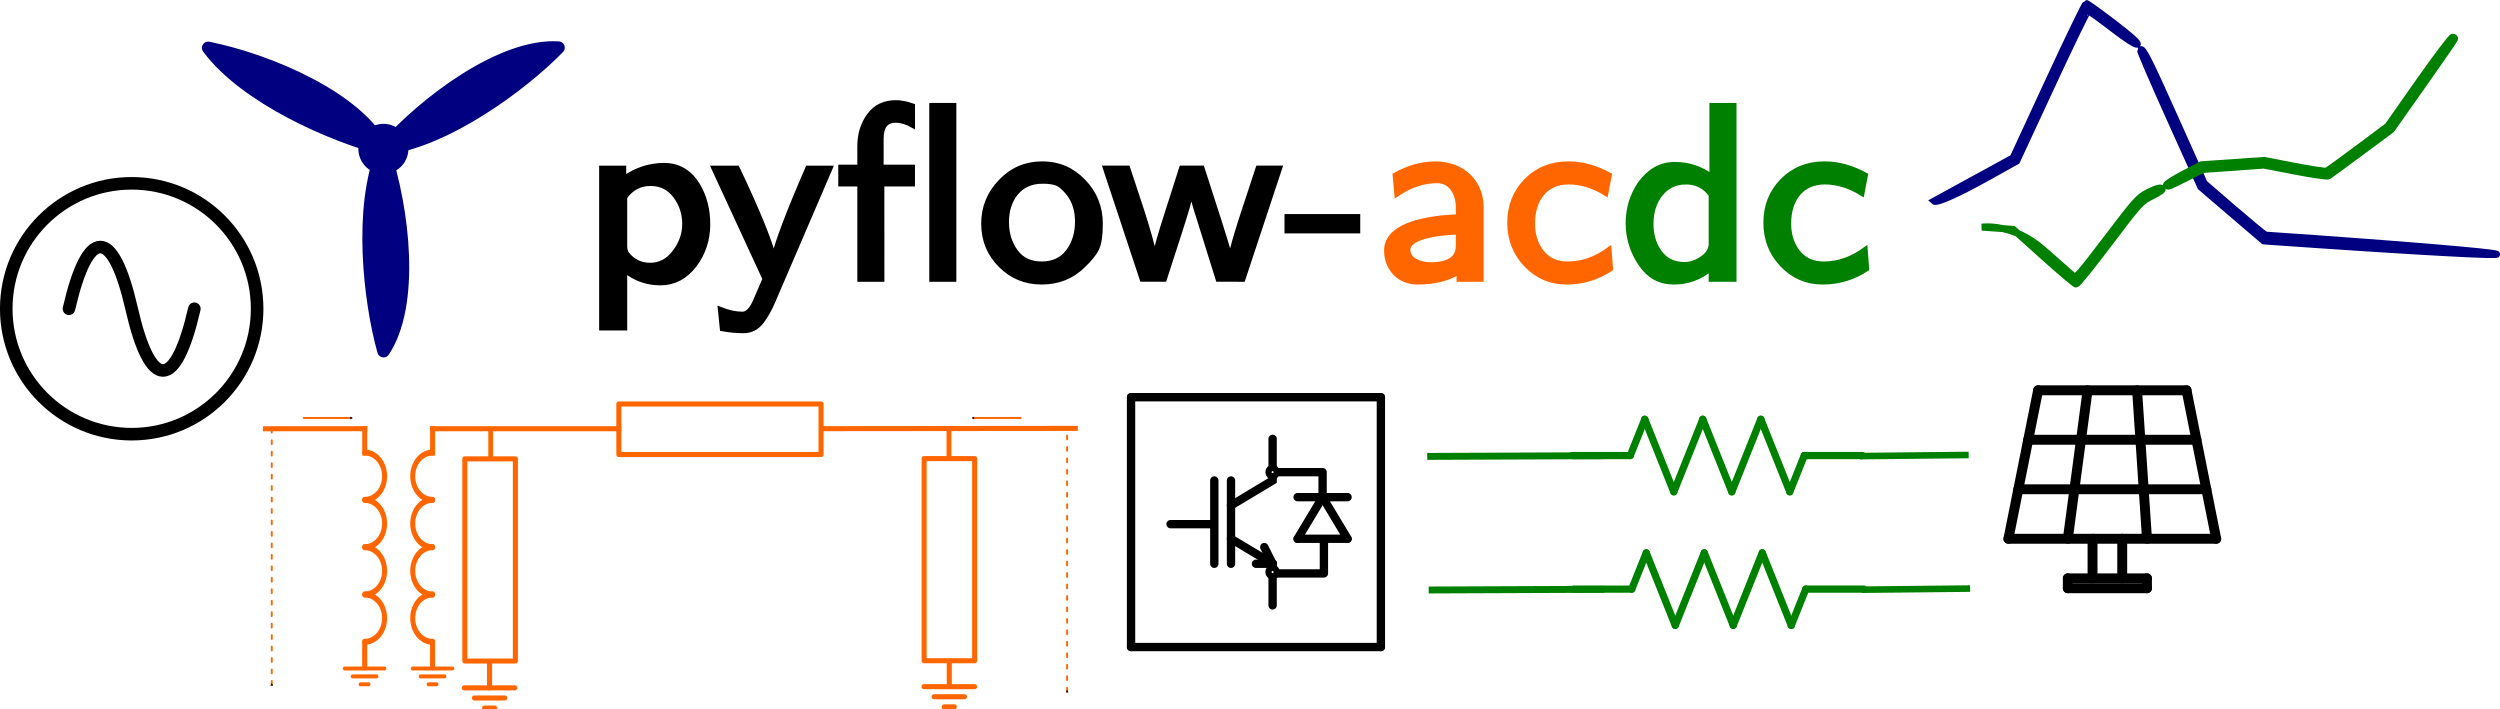 <?xml version="1.0" encoding="UTF-8" standalone="no"?>
<!-- Created with Inkscape (http://www.inkscape.org/) -->

<svg
   width="52.737mm"
   height="14.959mm"
   viewBox="0 0 52.737 14.959"
   version="1.1"
   id="svg1"
   inkscape:version="1.3 (0e150ed6c4, 2023-07-21)"
   sodipodi:docname="logo.svg"
   xml:space="preserve"
   xmlns:inkscape="http://www.inkscape.org/namespaces/inkscape"
   xmlns:sodipodi="http://sodipodi.sourceforge.net/DTD/sodipodi-0.dtd"
   xmlns="http://www.w3.org/2000/svg"
   xmlns:svg="http://www.w3.org/2000/svg"><sodipodi:namedview
     id="namedview1"
     pagecolor="#ffffff"
     bordercolor="#000000"
     borderopacity="0.25"
     inkscape:showpageshadow="2"
     inkscape:pageopacity="0.0"
     inkscape:pagecheckerboard="0"
     inkscape:deskcolor="#d1d1d1"
     inkscape:document-units="mm"
     inkscape:zoom="2.8970539"
     inkscape:cx="57.817357"
     inkscape:cy="13.289363"
     inkscape:window-width="1920"
     inkscape:window-height="991"
     inkscape:window-x="-9"
     inkscape:window-y="-9"
     inkscape:window-maximized="1"
     inkscape:current-layer="layer1" /><defs
     id="defs1"><marker
       inkscape:collect="always"
       inkscape:isstock="true"
       style="overflow:visible"
       id="TriangleInM"
       refX="0"
       refY="0"
       orient="auto"
       inkscape:stockid="TriangleInM"><path
         transform="scale(-0.4)"
         style="fill:context-stroke;fill-rule:evenodd;stroke:context-stroke;stroke-width:1pt"
         d="M 5.77,0 -2.88,5 V -5 Z"
         id="path5871" /></marker><marker
       inkscape:collect="always"
       inkscape:isstock="true"
       style="overflow:visible"
       id="TriangleInM-8"
       refX="0"
       refY="0"
       orient="auto"
       inkscape:stockid="TriangleInM"><path
         transform="scale(-0.4)"
         style="fill:context-stroke;fill-rule:evenodd;stroke:context-stroke;stroke-width:1pt"
         d="M 5.77,0 -2.88,5 V -5 Z"
         id="path5871-3" /></marker><marker
       inkscape:stockid="TriangleInM"
       orient="auto"
       refY="0"
       refX="0"
       id="marker14281-6"
       style="overflow:visible"
       inkscape:isstock="true"><path
         id="path14279-0"
         d="M 5.77,0 -2.88,5 V -5 Z"
         style="fill:context-stroke;fill-rule:evenodd;stroke:context-stroke;stroke-width:1pt"
         transform="scale(-0.4)"
         inkscape:connector-curvature="0" /></marker><marker
       inkscape:stockid="TriangleInM"
       orient="auto"
       refY="0"
       refX="0"
       id="marker14281-6-2"
       style="overflow:visible"
       inkscape:isstock="true"><path
         id="path14279-0-1"
         d="M 5.77,0 -2.88,5 V -5 Z"
         style="fill:context-stroke;fill-rule:evenodd;stroke:context-stroke;stroke-width:1pt"
         transform="scale(-0.4)"
         inkscape:connector-curvature="0" /></marker></defs><g
     inkscape:label="Layer 1"
     inkscape:groupmode="layer"
     id="layer1"
     transform="translate(-56.161,-76.039)"><g
       id="text1"
       style="font-size:5.292px;font-family:NewComputerModernSans08;-inkscape-font-specification:'NewComputerModernSans08, Normal';fill:none;stroke:#000000;stroke-width:0.1;stroke-linecap:square"
       aria-label="pyflow-acdc"><path
         style="fill:#000000"
         d="m 71.094,80.775 c 0,-0.312 -0.069,-0.587 -0.212,-0.826 -0.169,-0.28 -0.407,-0.423 -0.714,-0.423 -0.307,0 -0.593,0.095 -0.847,0.28 v -0.222 h -0.471 v 3.376 h 0.492 v -1.217 c 0.217,0.175 0.466,0.265 0.751,0.265 0.286,0 0.529,-0.127 0.72,-0.381 0.191,-0.254 0.28,-0.54 0.28,-0.852 z m -1.704,0.624 c -0.032,-0.042 -0.048,-0.095 -0.048,-0.164 v -1.037 c 0.138,-0.191 0.318,-0.286 0.54,-0.286 0.222,0 0.392,0.085 0.524,0.259 0.132,0.175 0.196,0.37 0.196,0.593 0,0.222 -0.074,0.418 -0.212,0.598 -0.138,0.18 -0.307,0.27 -0.513,0.27 -0.206,0 -0.365,-0.079 -0.487,-0.233 z m 3.074,1.005 1.212,-2.82 h -0.476 c -0.407,0.937 -0.646,1.566 -0.714,1.884 -0.09,-0.355 -0.344,-0.984 -0.773,-1.884 h -0.497 l 1.08,2.339 -0.196,0.455 c -0.079,0.191 -0.175,0.286 -0.28,0.286 -0.138,0 -0.291,-0.032 -0.466,-0.101 l 0.042,0.413 c 0.143,0.026 0.291,0.042 0.45,0.042 0.159,0 0.286,-0.069 0.386,-0.201 0.079,-0.106 0.159,-0.243 0.233,-0.413 z m 3.35,-0.471 h 0.471 V 78.261 h -0.471 z m -1.048,-2.011 h 0.646 v -0.36 h -0.661 v -0.598 c 0,-0.259 0.101,-0.386 0.307,-0.386 0.111,0 0.233,0.037 0.355,0.106 v -0.413 c -0.138,-0.048 -0.254,-0.069 -0.355,-0.069 -0.238,0 -0.429,0.09 -0.561,0.27 -0.132,0.18 -0.201,0.397 -0.201,0.646 v 0.445 h -0.402 v 0.36 h 0.402 v 2.011 h 0.471 z m 4.609,0.841 c 0,-0.349 -0.116,-0.646 -0.355,-0.894 -0.238,-0.249 -0.524,-0.376 -0.873,-0.376 -0.349,0 -0.64,0.127 -0.878,0.376 -0.238,0.249 -0.36,0.54 -0.36,0.889 0,0.349 0.122,0.64 0.36,0.878 0.238,0.238 0.524,0.355 0.868,0.355 0.344,0 0.64,-0.116 0.878,-0.355 0.143,-0.138 0.238,-0.254 0.286,-0.36 0.048,-0.106 0.074,-0.275 0.074,-0.513 z M 78.142,79.864 c 0.143,0 0.243,0.016 0.312,0.042 0.069,0.026 0.148,0.095 0.238,0.201 0.132,0.164 0.196,0.365 0.196,0.609 0,0.243 -0.064,0.455 -0.196,0.63 -0.132,0.175 -0.318,0.259 -0.556,0.259 -0.238,0 -0.423,-0.085 -0.55,-0.259 -0.127,-0.175 -0.191,-0.381 -0.191,-0.624 0,-0.476 0.27,-0.857 0.746,-0.857 z m 4.239,2.069 0.778,-2.35 h -0.46 l -0.365,1.111 c -0.111,0.349 -0.185,0.614 -0.222,0.788 -0.037,-0.159 -0.116,-0.418 -0.233,-0.783 l -0.36,-1.117 h -0.434 l -0.318,0.995 c -0.132,0.407 -0.212,0.699 -0.249,0.873 -0.048,-0.238 -0.138,-0.556 -0.265,-0.953 l -0.302,-0.915 h -0.476 l 0.778,2.35 h 0.471 l 0.349,-1.08 c 0.111,-0.344 0.185,-0.603 0.222,-0.778 0.026,0.132 0.074,0.318 0.153,0.556 l 0.407,1.302 z m 0.926,-1.021 h 1.498 V 80.605 h -1.498 z"
         id="path7" /><path
         style="fill:#ff6600;stroke:#ff6600"
         d="m 86.44,79.494 c -0.286,0 -0.566,0.079 -0.852,0.238 l 0.037,0.407 c 0.28,-0.191 0.561,-0.286 0.852,-0.286 0.296,0 0.445,0.27 0.445,0.566 v 0.191 c -0.344,0.011 -0.64,0.053 -0.9,0.127 -0.407,0.122 -0.614,0.318 -0.614,0.587 0,0.381 0.27,0.667 0.651,0.667 0.365,0 0.656,-0.074 0.878,-0.217 v 0.159 h 0.471 V 80.415 c 0,-0.556 -0.413,-0.921 -0.968,-0.921 z m -0.577,1.82 c 0,-0.217 0.355,-0.344 1.058,-0.381 v 0.291 c 0,0.265 -0.196,0.397 -0.582,0.397 -0.217,0 -0.476,-0.095 -0.476,-0.307 z m 3.387,-1.434 c 0.259,0 0.524,0.079 0.788,0.243 l 0.074,-0.392 c -0.291,-0.159 -0.577,-0.238 -0.868,-0.238 -0.355,0 -0.656,0.122 -0.889,0.36 -0.233,0.238 -0.349,0.534 -0.349,0.884 0,0.349 0.116,0.646 0.349,0.889 0.233,0.243 0.513,0.365 0.852,0.365 0.339,0 0.651,-0.095 0.931,-0.28 l -0.032,-0.413 c -0.28,0.206 -0.572,0.307 -0.878,0.307 -0.233,0 -0.418,-0.085 -0.545,-0.249 -0.127,-0.164 -0.191,-0.365 -0.191,-0.603 0,-0.503 0.265,-0.873 0.757,-0.873 z"
         id="path8" /><path
         style="fill:#008000;stroke:#008000"
         d="m 92.255,81.933 h 0.487 V 78.261 h -0.471 v 1.503 c -0.233,-0.175 -0.492,-0.259 -0.783,-0.259 -0.291,0 -0.534,0.138 -0.73,0.407 -0.169,0.249 -0.254,0.524 -0.254,0.836 0,0.312 0.09,0.598 0.265,0.857 0.175,0.259 0.402,0.386 0.699,0.386 0.296,0 0.561,-0.095 0.788,-0.291 z m -0.534,-2.053 c 0.228,0 0.402,0.09 0.534,0.27 v 1.032 c 0,0.122 -0.064,0.222 -0.185,0.307 -0.122,0.085 -0.249,0.127 -0.37,0.127 -0.233,0 -0.407,-0.085 -0.529,-0.254 -0.122,-0.169 -0.18,-0.37 -0.18,-0.609 0,-0.466 0.27,-0.873 0.73,-0.873 z m 2.932,0 c 0.259,0 0.524,0.079 0.788,0.243 l 0.074,-0.392 c -0.291,-0.159 -0.577,-0.238 -0.868,-0.238 -0.355,0 -0.656,0.122 -0.889,0.36 -0.233,0.238 -0.349,0.534 -0.349,0.884 0,0.349 0.116,0.646 0.349,0.889 0.233,0.243 0.513,0.365 0.852,0.365 0.339,0 0.651,-0.095 0.931,-0.28 l -0.032,-0.413 c -0.28,0.206 -0.572,0.307 -0.878,0.307 -0.233,0 -0.418,-0.085 -0.545,-0.249 -0.127,-0.164 -0.191,-0.365 -0.191,-0.603 0,-0.503 0.265,-0.873 0.757,-0.873 z"
         id="path9" /></g><g
       id="g2"
       transform="rotate(-59.785,339.41,319.089)"
       style="fill:#000080;stroke:#000080"><path
         style="fill:#000080;stroke-width:0.265px;stroke-linecap:round;stroke-linejoin:round;stroke-opacity:1;stroke:#000080"
         d="m 408.252,-39.423 c -0.3,-1.049 -0.539,-3.05 -0.019,-4.266 0.432,1.278 0.671,3.279 0.019,4.266"
         id="path10217-6"
         sodipodi:nodetypes="ccc" /><path
         style="fill:#000080;stroke-width:0.265px;stroke-linecap:round;stroke-linejoin:round;stroke-opacity:1;stroke:#000080"
         d="m 411.956,-37.306 c -1.058,-0.265 -2.91,-1.058 -3.704,-2.117 1.323,0.265 3.175,1.058 3.704,2.117"
         id="path10217-5-5"
         sodipodi:nodetypes="ccc" /><path
         style="fill:#000080;stroke-width:0.265px;stroke-linecap:round;stroke-linejoin:round;stroke-opacity:1;stroke:#000080"
         d="m 404.567,-37.273 c 0.758,-0.784 2.372,-1.991 3.685,-2.15 -0.891,1.013 -2.504,2.22 -3.685,2.15"
         id="path10217-4-6"
         sodipodi:nodetypes="ccc" /><ellipse
         ry="0.399"
         rx="0.401"
         cy="-39.423"
         cx="408.252"
         id="path5953-610-9"
         style="opacity:1;fill:#000080;fill-opacity:1;stroke-width:0.256;stroke-linecap:round;stroke-linejoin:round;stroke-miterlimit:4;stroke-dasharray:none;stroke-dashoffset:0;stroke-opacity:1;paint-order:normal;stroke:#000080" /></g><g
       id="g10019"
       transform="matrix(0.789,0,0,0.789,-203.542,94.71)"
       style="stroke:#000000"><path
         inkscape:connector-curvature="0"
         id="path5718-09"
         d="m 383.646,-13.229 h 3.969"
         style="fill:none;stroke:#000000;stroke-width:0.265;stroke-linecap:round;stroke-linejoin:round;stroke-miterlimit:4;stroke-dasharray:none;stroke-opacity:1"
         sodipodi:nodetypes="cc" /><path
         inkscape:connector-curvature="0"
         id="path5718-09-3"
         d="m 382.852,-9.26 h 5.556"
         style="fill:none;stroke:#000000;stroke-width:0.265;stroke-linecap:round;stroke-linejoin:round;stroke-miterlimit:4;stroke-dasharray:none;stroke-opacity:1"
         sodipodi:nodetypes="cc" /><path
         inkscape:connector-curvature="0"
         id="path5718-09-3-6"
         d="m 383.117,-10.583 h 5.027"
         style="fill:none;stroke:#000000;stroke-width:0.265;stroke-linecap:round;stroke-linejoin:round;stroke-miterlimit:4;stroke-dasharray:none;stroke-opacity:1"
         sodipodi:nodetypes="cc" /><path
         inkscape:connector-curvature="0"
         id="path5718-09-3-0"
         d="m 383.381,-11.906 h 4.498"
         style="fill:none;stroke:#000000;stroke-width:0.265;stroke-linecap:round;stroke-linejoin:round;stroke-miterlimit:4;stroke-dasharray:none;stroke-opacity:1"
         sodipodi:nodetypes="cc" /><path
         inkscape:connector-curvature="0"
         id="path5718-09-3-62"
         d="m 382.852,-9.26 0.794,-3.969"
         style="fill:none;stroke:#000000;stroke-width:0.265;stroke-linecap:round;stroke-linejoin:round;stroke-miterlimit:4;stroke-dasharray:none;stroke-opacity:1"
         sodipodi:nodetypes="cc" /><path
         inkscape:connector-curvature="0"
         id="path5718-09-3-62-6"
         d="m 388.408,-9.26 -0.794,-3.969"
         style="fill:none;stroke:#000000;stroke-width:0.265;stroke-linecap:round;stroke-linejoin:round;stroke-miterlimit:4;stroke-dasharray:none;stroke-opacity:1"
         sodipodi:nodetypes="cc" /><path
         inkscape:connector-curvature="0"
         id="path5718-09-3-6-1"
         d="m 384.969,-13.229 -0.529,3.969"
         style="fill:none;stroke:#000000;stroke-width:0.265;stroke-linecap:round;stroke-linejoin:round;stroke-miterlimit:4;stroke-dasharray:none;stroke-opacity:1"
         sodipodi:nodetypes="cc" /><path
         inkscape:connector-curvature="0"
         id="path5718-09-3-6-1-8"
         d="m 386.292,-13.229 0.265,3.969"
         style="fill:none;stroke:#000000;stroke-width:0.265;stroke-linecap:round;stroke-linejoin:round;stroke-miterlimit:4;stroke-dasharray:none;stroke-opacity:1"
         sodipodi:nodetypes="cc" /><path
         inkscape:connector-curvature="0"
         id="path5718-09-3-6-1-7"
         d="m 384.44,-7.937 h 2.117"
         style="fill:none;stroke:#000000;stroke-width:0.265;stroke-linecap:round;stroke-linejoin:round;stroke-miterlimit:4;stroke-dasharray:none;stroke-opacity:1"
         sodipodi:nodetypes="cc" /><path
         inkscape:connector-curvature="0"
         id="path5718-09-3-6-1-7-9"
         d="m 384.44,-8.202 h 2.117"
         style="fill:none;stroke:#000000;stroke-width:0.265;stroke-linecap:round;stroke-linejoin:round;stroke-miterlimit:4;stroke-dasharray:none;stroke-opacity:1"
         sodipodi:nodetypes="cc" /><path
         inkscape:connector-curvature="0"
         id="path5718-09-3-6-1-7-2"
         d="m 385.101,-9.26 v 1.058"
         style="fill:none;stroke:#000000;stroke-width:0.265;stroke-linecap:round;stroke-linejoin:round;stroke-miterlimit:4;stroke-dasharray:none;stroke-opacity:1"
         sodipodi:nodetypes="cc" /><path
         inkscape:connector-curvature="0"
         id="path5718-09-3-6-1-7-2-0"
         d="m 385.895,-9.26 v 1.058"
         style="fill:none;stroke:#000000;stroke-width:0.265;stroke-linecap:round;stroke-linejoin:round;stroke-miterlimit:4;stroke-dasharray:none;stroke-opacity:1"
         sodipodi:nodetypes="cc" /><path
         inkscape:connector-curvature="0"
         id="path5718-09-3-6-1-7-9-2"
         d="M 386.556,-7.937 V -8.202"
         style="fill:none;stroke:#000000;stroke-width:0.265;stroke-linecap:round;stroke-linejoin:round;stroke-miterlimit:4;stroke-dasharray:none;stroke-opacity:1"
         sodipodi:nodetypes="cc" /><path
         inkscape:connector-curvature="0"
         id="path5718-09-3-6-1-7-9-2-3"
         d="m 384.44,-7.937 v -0.265"
         style="fill:none;stroke:#000000;stroke-width:0.265;stroke-linecap:round;stroke-linejoin:round;stroke-miterlimit:4;stroke-dasharray:none;stroke-opacity:1"
         sodipodi:nodetypes="cc" /></g><g
       id="use61847-2"
       transform="matrix(0.664,0,0,0.664,12.382,70.363)"
       inkscape:label="use61847"
       style="display:inline;stroke:#000000"><title
         id="title1-0">IGBT</title><path
         style="opacity:1;fill:none;stroke:#000000;stroke-width:0.265px;stroke-linecap:round;stroke-linejoin:miter;stroke-opacity:1"
         d="m 106.362,22.49 v 1.323 l -1.323,0.794"
         id="path1-4" /><path
         style="opacity:1;fill:none;stroke:#000000;stroke-width:0.265px;stroke-linecap:round;stroke-linejoin:miter;stroke-opacity:1"
         d="m 106.362,27.781 v -1.323 l -1.323,-0.794"
         id="path2-1" /><path
         style="opacity:1;fill:none;stroke:#000000;stroke-width:0.265px;stroke-linecap:round;stroke-linejoin:miter;stroke-opacity:1"
         d="m 105.04,23.813 v 2.646"
         id="path3-1" /><path
         style="opacity:1;fill:none;stroke:#000000;stroke-width:0.265px;stroke-linecap:round;stroke-linejoin:miter;stroke-opacity:1"
         d="m 104.51,23.813 v 2.646"
         id="path4-23" /><path
         style="opacity:1;fill:none;stroke:#000000;stroke-width:0.265px;stroke-linecap:round;stroke-linejoin:miter;stroke-opacity:1"
         d="m 103.12,25.2 h 1.323"
         id="path5-04" /><path
         style="opacity:1;fill:none;stroke:#000000;stroke-width:0.265px;stroke-linecap:round;stroke-linejoin:miter;stroke-opacity:1"
         d="m 107.156,24.342 h 1.587"
         id="path6-08" /><path
         style="opacity:1;fill:none;stroke:#000000;stroke-width:0.265px;stroke-linecap:round;stroke-linejoin:miter;stroke-opacity:1"
         d="m 107.95,24.342 -0.794,1.323"
         id="path7-7" /><path
         style="opacity:1;fill:none;stroke:#000000;stroke-width:0.265px;stroke-linecap:round;stroke-linejoin:miter;stroke-opacity:1"
         d="m 107.95,24.342 0.794,1.323"
         id="path8-7" /><path
         style="opacity:1;fill:none;stroke:#000000;stroke-width:0.265px;stroke-linecap:round;stroke-linejoin:miter;stroke-opacity:1"
         d="m 107.156,25.665 h 1.587"
         id="path9-9" /><path
         style="opacity:1;fill:none;stroke:#000000;stroke-width:0.265px;stroke-linecap:round;stroke-linejoin:miter;stroke-opacity:1"
         d="m 106.362,26.458 -0.265,-0.529"
         id="path10-7" /><path
         style="opacity:1;fill:none;stroke:#000000;stroke-width:0.265px;stroke-linecap:round;stroke-linejoin:miter;stroke-opacity:1"
         d="m 106.362,26.458 h -0.529"
         id="path11-2" /><path
         style="opacity:1;fill:none;stroke:#000000;stroke-width:0.265;stroke-linecap:round;stroke-linejoin:round;stroke-miterlimit:4;stroke-dasharray:none;stroke-opacity:1;paint-order:normal"
         d="m 107.95,24.342 v -0.794 h -1.587"
         id="path12-8" /><path
         style="opacity:1;fill:none;stroke:#000000;stroke-width:0.265;stroke-linecap:round;stroke-linejoin:round;stroke-dasharray:none;stroke-opacity:1"
         d="m 106.32,26.765 h 1.672 v -1.08"
         id="path13-5" /><path
         style="fill:none;stroke:#000000;stroke-width:0.265px;stroke-linecap:round;stroke-linejoin:miter;stroke-opacity:1"
         d="m 101.865,29.104 h 7.938"
         id="path14-7" /><path
         style="fill:none;stroke:#000000;stroke-width:0.265px;stroke-linecap:round;stroke-linejoin:miter;stroke-opacity:1"
         d="m 109.802,21.167 h -7.938"
         id="path15-68" /><path
         style="fill:none;stroke:#000000;stroke-width:0.265px;stroke-linecap:round;stroke-linejoin:miter;stroke-opacity:1"
         d="m 109.802,29.104 v -7.938"
         id="path16-3" /><path
         style="fill:none;stroke:#000000;stroke-width:0.265px;stroke-linecap:round;stroke-linejoin:miter;stroke-opacity:1"
         d="m 101.865,29.104 v -7.938"
         id="path17-0" /><circle
         r="0.099"
         cy="26.723"
         cx="106.362"
         id="circle17"
         style="fill:#ffffff;fill-opacity:1;stroke:#000000;stroke-width:0.265;stroke-linecap:round;stroke-linejoin:miter;stroke-miterlimit:4;stroke-dasharray:none;stroke-dashoffset:0;stroke-opacity:1" /><circle
         r="0.099"
         cy="23.548"
         cx="106.362"
         id="circle18"
         style="fill:#ffffff;fill-opacity:1;stroke:#000000;stroke-width:0.265;stroke-linecap:round;stroke-linejoin:miter;stroke-miterlimit:4;stroke-dasharray:none;stroke-dashoffset:0;stroke-opacity:1" /><title
         id="title18-07">IGBT</title></g><g
       id="g3650"
       transform="translate(16.606,-82.813)"
       style="stroke:#000000"><g
         id="g11181-1"
         transform="translate(-18.521,86.646)"
         style="stroke:#000000"><circle
           r="2.646"
           cy="78.719"
           cx="60.854"
           id="path6384-7-9-7"
           style="opacity:1;fill:none;fill-opacity:1;stroke:#000000;stroke-width:0.265;stroke-linecap:round;stroke-linejoin:round;stroke-miterlimit:4;stroke-dasharray:none;stroke-dashoffset:0;stroke-opacity:1;paint-order:normal" /></g><path
         style="fill:none;stroke:#000000;stroke-width:0.265;stroke-linecap:round;stroke-linejoin:miter;stroke-miterlimit:4;stroke-dasharray:none;stroke-opacity:1"
         d="m 41.01,165.365 c 0.397,-1.736 0.926,-1.736 1.322,3.1e-4 0.396,1.736 0.926,1.736 1.323,-3.1e-4"
         id="path6584-7-6-9"
         inkscape:connector-curvature="0"
         sodipodi:nodetypes="csc" /></g><g
       id="g1"
       style="stroke:#ff6600"
       transform="matrix(0.403,0,0,0.403,41.661,55.078)"><rect
         style="fill:none;stroke:#ff6600;stroke-width:0.265;stroke-linecap:round;stroke-linejoin:round;stroke-miterlimit:4;stroke-dasharray:none;stroke-dashoffset:0;paint-order:normal"
         id="rect10042"
         width="10.583"
         height="2.646"
         x="68.374"
         y="73.158" /><rect
         style="fill:none;stroke:#ff6600;stroke-width:0.265;stroke-linecap:round;stroke-linejoin:round;stroke-miterlimit:4;stroke-dasharray:none;stroke-dashoffset:0;paint-order:normal"
         id="rect10042-3"
         width="10.583"
         height="2.646"
         x="76.031"
         y="-62.958"
         transform="rotate(90)" /><rect
         style="fill:none;stroke:#ff6600;stroke-width:0.265;stroke-linecap:round;stroke-linejoin:round;stroke-miterlimit:4;stroke-dasharray:none;stroke-dashoffset:0;paint-order:normal"
         id="rect10042-5"
         width="10.583"
         height="2.646"
         x="76.016"
         y="-86.999"
         transform="rotate(90)" /><path
         style="fill:#008000;stroke:#ff6600;stroke-width:0.249;stroke-linecap:square;stroke-dasharray:none"
         d="M 61.666,75.983 V 74.507"
         id="path1" /><path
         style="fill:#000000;stroke:#ff6600;stroke-width:0.265;stroke-linecap:square;stroke-dasharray:none"
         d="m 68.369,74.454 -9.746,7.04e-4"
         id="path2"
         sodipodi:nodetypes="cc" /><path
         style="fill:#008000;stroke:#ff6600;stroke-width:0.254;stroke-linecap:square;stroke-dasharray:none"
         d="M 85.653,76.014 V 74.48"
         id="path1-8" /><path
         style="fill:#000000;stroke:#ff6600;stroke-width:0.265;stroke-linecap:square;stroke-dasharray:none"
         d="m 92.265,74.437 -13.188,0.013"
         id="path2-6" /><g
         id="use8544"
         transform="translate(24.431,-9.882)"
         style="stroke:#ff6600"><title
           id="title2">GND</title><path
           style="fill:none;stroke:#ff6600;stroke-width:0.265px;stroke-linecap:round;stroke-linejoin:miter;stroke-opacity:1"
           d="m 35.852,97.901 h 2.646"
           id="path3"
           inkscape:connector-curvature="0" /><path
           style="fill:none;stroke:#ff6600;stroke-width:0.265px;stroke-linecap:round;stroke-linejoin:miter;stroke-opacity:1"
           d="m 36.382,98.43 h 1.587"
           id="path4"
           inkscape:connector-curvature="0" /><path
           style="fill:none;stroke:#ff6600;stroke-width:0.265px;stroke-linecap:round;stroke-linejoin:miter;stroke-opacity:1"
           d="m 36.911,98.959 h 0.529"
           id="path5"
           inkscape:connector-curvature="0"
           sodipodi:nodetypes="cc" /><path
           style="fill:none;stroke:#ff6600;stroke-width:0.265px;stroke-linecap:round;stroke-linejoin:miter;stroke-opacity:1"
           d="m 37.175,96.578 v 1.323"
           id="path6"
           inkscape:connector-curvature="0" /><title
           id="title6">GND</title></g><g
         id="use8544-6"
         transform="translate(48.494,-9.947)"
         style="stroke:#ff6600"><title
           id="title2-6">GND</title><path
           style="fill:none;stroke:#ff6600;stroke-width:0.265px;stroke-linecap:round;stroke-linejoin:miter;stroke-opacity:1"
           d="m 35.852,97.901 h 2.646"
           id="path3-2"
           inkscape:connector-curvature="0" /><path
           style="fill:none;stroke:#ff6600;stroke-width:0.265px;stroke-linecap:round;stroke-linejoin:miter;stroke-opacity:1"
           d="m 36.382,98.43 h 1.587"
           id="path4-2"
           inkscape:connector-curvature="0" /><path
           style="fill:none;stroke:#ff6600;stroke-width:0.265px;stroke-linecap:round;stroke-linejoin:miter;stroke-opacity:1"
           d="m 36.911,98.959 h 0.529"
           id="path5-6"
           inkscape:connector-curvature="0"
           sodipodi:nodetypes="cc" /><path
           style="fill:none;stroke:#ff6600;stroke-width:0.265px;stroke-linecap:round;stroke-linejoin:miter;stroke-opacity:1"
           d="m 37.175,96.578 v 1.323"
           id="path6-5"
           inkscape:connector-curvature="0" /><title
           id="title6-9">GND</title></g><path
         inkscape:connector-curvature="0"
         id="path5718-7-5"
         d="M 54.359,73.892 H 51.878"
         style="fill:none;stroke:#ff6600;stroke-width:0.101;stroke-linecap:round;stroke-linejoin:round;stroke-miterlimit:4;stroke-dasharray:none;stroke-opacity:1;marker-start:url(#TriangleInM)" /><path
         inkscape:connector-curvature="0"
         id="path5718-7-5-2"
         d="m 86.93,73.892 h 2.482"
         style="fill:none;stroke:#ff6600;stroke-width:0.101;stroke-linecap:round;stroke-linejoin:round;stroke-miterlimit:4;stroke-dasharray:none;stroke-opacity:1;marker-start:url(#TriangleInM-8)" /><path
         inkscape:connector-curvature="0"
         id="path5293-3-6"
         d="M 50.205,87.859 V 74.292"
         style="fill:none;stroke:#ff6600;stroke-width:0.1;stroke-linecap:round;stroke-linejoin:miter;stroke-miterlimit:4;stroke-dasharray:0.2, 0.4;stroke-dashoffset:0;stroke-opacity:1;marker-start:url(#marker14281-6)" /><path
         inkscape:connector-curvature="0"
         id="path5293-3-6-5"
         d="M 91.836,88.21 V 74.643"
         style="fill:none;stroke:#ff6600;stroke-width:0.1;stroke-linecap:round;stroke-linejoin:miter;stroke-miterlimit:4;stroke-dasharray:0.2, 0.4;stroke-dashoffset:0;stroke-opacity:1;marker-start:url(#marker14281-6-2)" /><g
         transform="matrix(-0.982,0,0,-1.17,133.971,149.538)"
         id="g6472-6"
         style="stroke:#ff6600"><path
           sodipodi:arc-type="arc"
           style="opacity:1;fill:none;fill-opacity:1;stroke:#ff6600;stroke-width:0.265;stroke-linecap:round;stroke-linejoin:round;stroke-miterlimit:4;stroke-dasharray:none;stroke-dashoffset:0;stroke-opacity:1;paint-order:normal"
           id="path6410-24"
           inkscape:transform-center-x="-0.85988921"
           inkscape:transform-center-y="-0.64492188"
           sodipodi:type="arc"
           sodipodi:cx="76.729156"
           sodipodi:cy="62.049992"
           sodipodi:rx="1.0583333"
           sodipodi:ry="1.0583333"
           sodipodi:start="4.712389"
           sodipodi:end="1.5707963"
           sodipodi:open="true"
           d="m 76.729,60.992 a 1.058,1.058 0 0 1 1.058,1.058 1.058,1.058 0 0 1 -1.058,1.058" /><path
           sodipodi:arc-type="arc"
           style="opacity:1;fill:none;fill-opacity:1;stroke:#ff6600;stroke-width:0.265;stroke-linecap:round;stroke-linejoin:round;stroke-miterlimit:4;stroke-dasharray:none;stroke-dashoffset:0;stroke-opacity:1;paint-order:normal"
           id="path6410-6-5"
           inkscape:transform-center-x="-0.85988921"
           inkscape:transform-center-y="-0.64492188"
           sodipodi:type="arc"
           sodipodi:cx="76.729164"
           sodipodi:cy="59.933323"
           sodipodi:rx="1.0583333"
           sodipodi:ry="1.0583333"
           sodipodi:start="4.712389"
           sodipodi:end="1.5707963"
           sodipodi:open="true"
           d="m 76.729,58.875 a 1.058,1.058 0 0 1 1.058,1.058 1.058,1.058 0 0 1 -1.058,1.058" /><path
           sodipodi:arc-type="arc"
           style="opacity:1;fill:none;fill-opacity:1;stroke:#ff6600;stroke-width:0.265;stroke-linecap:round;stroke-linejoin:round;stroke-miterlimit:4;stroke-dasharray:none;stroke-dashoffset:0;stroke-opacity:1;paint-order:normal"
           id="path6410-2-5"
           inkscape:transform-center-x="-0.85988921"
           inkscape:transform-center-y="-0.64492188"
           sodipodi:type="arc"
           sodipodi:cx="76.729164"
           sodipodi:cy="57.816658"
           sodipodi:rx="1.0583333"
           sodipodi:ry="1.0583333"
           sodipodi:start="4.712389"
           sodipodi:end="1.5707963"
           d="m 76.729,56.758 a 1.058,1.058 0 0 1 1.058,1.058 1.058,1.058 0 0 1 -1.058,1.058"
           sodipodi:open="true" /><path
           sodipodi:arc-type="arc"
           style="opacity:1;fill:none;fill-opacity:1;stroke:#ff6600;stroke-width:0.265;stroke-linecap:round;stroke-linejoin:round;stroke-miterlimit:4;stroke-dasharray:none;stroke-dashoffset:0;stroke-opacity:1;paint-order:normal"
           id="path6410-61-4"
           inkscape:transform-center-x="-0.85988921"
           inkscape:transform-center-y="-0.64492188"
           sodipodi:type="arc"
           sodipodi:cx="76.729164"
           sodipodi:cy="55.699989"
           sodipodi:rx="1.0583333"
           sodipodi:ry="1.0583333"
           sodipodi:start="4.712389"
           sodipodi:end="1.5707963"
           sodipodi:open="true"
           d="m 76.729,54.642 a 1.058,1.058 0 0 1 1.058,1.058 1.058,1.058 0 0 1 -1.058,1.058" /><path
           style="fill:none;stroke:#ff6600;stroke-width:0.265;stroke-linecap:square;stroke-linejoin:miter;stroke-dasharray:none;stroke-opacity:1"
           d="M 76.729,64.155 V 63.108"
           id="path6448-3"
           inkscape:connector-curvature="0"
           sodipodi:nodetypes="cc" /><path
           style="fill:none;stroke:#ff6600;stroke-width:0.265px;stroke-linecap:round;stroke-linejoin:miter;stroke-opacity:1"
           d="m 76.729,53.583 v 1.058"
           id="path6450-9"
           inkscape:connector-curvature="0" /></g><g
         transform="matrix(0.982,0,0,-1.17,-20.276,149.538)"
         id="g6472-6-2"
         style="stroke:#ff6600"><path
           sodipodi:arc-type="arc"
           style="opacity:1;fill:none;fill-opacity:1;stroke:#ff6600;stroke-width:0.265;stroke-linecap:round;stroke-linejoin:round;stroke-miterlimit:4;stroke-dasharray:none;stroke-dashoffset:0;stroke-opacity:1;paint-order:normal"
           id="path6410-24-7"
           inkscape:transform-center-x="-0.85988921"
           inkscape:transform-center-y="-0.64492188"
           sodipodi:type="arc"
           sodipodi:cx="76.729156"
           sodipodi:cy="62.049992"
           sodipodi:rx="1.0583333"
           sodipodi:ry="1.0583333"
           sodipodi:start="4.712389"
           sodipodi:end="1.5707963"
           sodipodi:open="true"
           d="m 76.729,60.992 a 1.058,1.058 0 0 1 1.058,1.058 1.058,1.058 0 0 1 -1.058,1.058" /><path
           sodipodi:arc-type="arc"
           style="opacity:1;fill:none;fill-opacity:1;stroke:#ff6600;stroke-width:0.265;stroke-linecap:round;stroke-linejoin:round;stroke-miterlimit:4;stroke-dasharray:none;stroke-dashoffset:0;stroke-opacity:1;paint-order:normal"
           id="path6410-6-5-9"
           inkscape:transform-center-x="-0.85988921"
           inkscape:transform-center-y="-0.64492188"
           sodipodi:type="arc"
           sodipodi:cx="76.729164"
           sodipodi:cy="59.933323"
           sodipodi:rx="1.0583333"
           sodipodi:ry="1.0583333"
           sodipodi:start="4.712389"
           sodipodi:end="1.5707963"
           sodipodi:open="true"
           d="m 76.729,58.875 a 1.058,1.058 0 0 1 1.058,1.058 1.058,1.058 0 0 1 -1.058,1.058" /><path
           sodipodi:arc-type="arc"
           style="opacity:1;fill:none;fill-opacity:1;stroke:#ff6600;stroke-width:0.265;stroke-linecap:round;stroke-linejoin:round;stroke-miterlimit:4;stroke-dasharray:none;stroke-dashoffset:0;stroke-opacity:1;paint-order:normal"
           id="path6410-2-5-9"
           inkscape:transform-center-x="-0.85988921"
           inkscape:transform-center-y="-0.64492188"
           sodipodi:type="arc"
           sodipodi:cx="76.729164"
           sodipodi:cy="57.816658"
           sodipodi:rx="1.0583333"
           sodipodi:ry="1.0583333"
           sodipodi:start="4.712389"
           sodipodi:end="1.5707963"
           d="m 76.729,56.758 a 1.058,1.058 0 0 1 1.058,1.058 1.058,1.058 0 0 1 -1.058,1.058"
           sodipodi:open="true" /><path
           sodipodi:arc-type="arc"
           style="opacity:1;fill:none;fill-opacity:1;stroke:#ff6600;stroke-width:0.265;stroke-linecap:round;stroke-linejoin:round;stroke-miterlimit:4;stroke-dasharray:none;stroke-dashoffset:0;stroke-opacity:1;paint-order:normal"
           id="path6410-61-4-1"
           inkscape:transform-center-x="-0.85988921"
           inkscape:transform-center-y="-0.64492188"
           sodipodi:type="arc"
           sodipodi:cx="76.729164"
           sodipodi:cy="55.699989"
           sodipodi:rx="1.0583333"
           sodipodi:ry="1.0583333"
           sodipodi:start="4.712389"
           sodipodi:end="1.5707963"
           sodipodi:open="true"
           d="m 76.729,54.642 a 1.058,1.058 0 0 1 1.058,1.058 1.058,1.058 0 0 1 -1.058,1.058" /><path
           style="fill:none;stroke:#ff6600;stroke-width:0.265;stroke-linecap:square;stroke-linejoin:miter;stroke-dasharray:none;stroke-opacity:1"
           d="M 76.729,64.155 V 63.108"
           id="path6448-3-4"
           inkscape:connector-curvature="0"
           sodipodi:nodetypes="cc" /><path
           style="fill:none;stroke:#ff6600;stroke-width:0.265px;stroke-linecap:round;stroke-linejoin:miter;stroke-opacity:1"
           d="m 76.729,53.583 v 1.058"
           id="path6450-9-4"
           inkscape:connector-curvature="0" /></g><path
         style="fill:#000000;stroke:#ff6600;stroke-width:0.265;stroke-linecap:square;stroke-dasharray:none"
         d="m 55.073,74.452 -5.199,0.004"
         id="path2-5"
         sodipodi:nodetypes="cc" /><g
         id="use8544-1"
         transform="matrix(0.783,0,0,0.783,25.954,10.347)"
         style="stroke:#ff6600"><title
           id="title2-2">GND</title><path
           style="fill:none;stroke:#ff6600;stroke-width:0.265px;stroke-linecap:round;stroke-linejoin:miter;stroke-opacity:1"
           d="m 35.852,97.901 h 2.646"
           id="path3-9"
           inkscape:connector-curvature="0" /><path
           style="fill:none;stroke:#ff6600;stroke-width:0.265px;stroke-linecap:round;stroke-linejoin:miter;stroke-opacity:1"
           d="m 36.382,98.43 h 1.587"
           id="path4-1"
           inkscape:connector-curvature="0" /><path
           style="fill:none;stroke:#ff6600;stroke-width:0.265px;stroke-linecap:round;stroke-linejoin:miter;stroke-opacity:1"
           d="m 36.911,98.959 h 0.529"
           id="path5-9"
           inkscape:connector-curvature="0"
           sodipodi:nodetypes="cc" /><path
           style="fill:none;stroke:#ff6600;stroke-width:0.265px;stroke-linecap:round;stroke-linejoin:miter;stroke-opacity:1"
           d="m 37.175,96.578 v 1.323"
           id="path6-8"
           inkscape:connector-curvature="0" /><title
           id="title6-95">GND</title></g><g
         id="use8544-1-8"
         transform="matrix(0.783,0,0,0.783,29.513,10.347)"
         style="stroke:#ff6600"><title
           id="title2-2-4">GND</title><path
           style="fill:none;stroke:#ff6600;stroke-width:0.265px;stroke-linecap:round;stroke-linejoin:miter;stroke-opacity:1"
           d="m 35.852,97.901 h 2.646"
           id="path3-9-4"
           inkscape:connector-curvature="0" /><path
           style="fill:none;stroke:#ff6600;stroke-width:0.265px;stroke-linecap:round;stroke-linejoin:miter;stroke-opacity:1"
           d="m 36.382,98.43 h 1.587"
           id="path4-1-0"
           inkscape:connector-curvature="0" /><path
           style="fill:none;stroke:#ff6600;stroke-width:0.265px;stroke-linecap:round;stroke-linejoin:miter;stroke-opacity:1"
           d="m 36.911,98.959 h 0.529"
           id="path5-9-0"
           inkscape:connector-curvature="0"
           sodipodi:nodetypes="cc" /><path
           style="fill:none;stroke:#ff6600;stroke-width:0.265px;stroke-linecap:round;stroke-linejoin:miter;stroke-opacity:1"
           d="m 37.175,96.578 v 1.323"
           id="path6-8-6"
           inkscape:connector-curvature="0" /><title
           id="title6-95-7">GND</title></g></g><g
       id="g3"
       style="stroke:#008000"
       transform="matrix(0.578,0,0,0.578,43.814,31.435)"><path
         style="fill:#000000;stroke:#008000;stroke-width:0.253;stroke-linecap:square;stroke-dasharray:none"
         d="m 79.738,93.801 -6.162,0.025"
         id="path2-63" /><path
         style="fill:#000000;stroke:#008000;stroke-width:0.24;stroke-linecap:square;stroke-dasharray:none"
         d="m 93.09,93.776 -3.72,0.038"
         id="path2-6-9" /><g
         id="use25588"
         transform="rotate(90,20.256,28.061)"
         style="stroke:#008000"><title
           id="title10">Resistor_US</title><path
           style="fill:none;stroke:#008000;stroke-width:0.265px;stroke-linecap:round;stroke-linejoin:miter;stroke-opacity:1"
           d="m 85.99,-30.427 v -2.117"
           id="path10"
           inkscape:connector-curvature="0"
           sodipodi:nodetypes="cc" /><path
           style="fill:none;stroke:#008000;stroke-width:0.265px;stroke-linecap:round;stroke-linejoin:miter;stroke-opacity:1"
           d="m 84.667,-33.073 1.323,0.529"
           id="path11"
           inkscape:connector-curvature="0"
           sodipodi:nodetypes="cc" /><path
           style="fill:none;stroke:#008000;stroke-width:0.265px;stroke-linecap:round;stroke-linejoin:miter;stroke-opacity:1"
           d="m 85.99,-38.894 1.323,0.529"
           id="path12"
           inkscape:connector-curvature="0"
           sodipodi:nodetypes="cc" /><path
           style="fill:none;stroke:#008000;stroke-width:0.265px;stroke-linecap:round;stroke-linejoin:miter;stroke-opacity:1"
           d="m 84.667,-35.19 2.646,1.058"
           id="path13"
           inkscape:connector-curvature="0"
           sodipodi:nodetypes="cc" /><path
           style="fill:none;stroke:#008000;stroke-width:0.265px;stroke-linecap:round;stroke-linejoin:miter;stroke-opacity:1"
           d="M 87.312,-34.131 84.667,-33.073"
           id="path14"
           inkscape:connector-curvature="0"
           sodipodi:nodetypes="cc" /><path
           style="fill:none;stroke:#008000;stroke-width:0.265px;stroke-linecap:round;stroke-linejoin:miter;stroke-opacity:1"
           d="m 84.667,-37.306 2.646,1.058"
           id="path15"
           inkscape:connector-curvature="0"
           sodipodi:nodetypes="cc" /><path
           style="fill:none;stroke:#008000;stroke-width:0.265px;stroke-linecap:round;stroke-linejoin:miter;stroke-opacity:1"
           d="m 87.312,-36.248 -2.646,1.058"
           id="path16"
           inkscape:connector-curvature="0"
           sodipodi:nodetypes="cc" /><path
           style="fill:none;stroke:#008000;stroke-width:0.265px;stroke-linecap:round;stroke-linejoin:miter;stroke-opacity:1"
           d="m 87.312,-38.365 -2.646,1.058"
           id="path17"
           inkscape:connector-curvature="0"
           sodipodi:nodetypes="cc" /><path
           style="fill:none;stroke:#008000;stroke-width:0.265px;stroke-linecap:round;stroke-linejoin:miter;stroke-opacity:1"
           d="M 85.99,-38.894 V -41.01"
           id="path18"
           inkscape:connector-curvature="0"
           sodipodi:nodetypes="cc" /><title
           id="title18">Resistor_US</title></g></g><g
       id="g3-3"
       style="stroke:#008000"
       transform="matrix(0.578,0,0,0.578,43.845,34.253)"><path
         style="fill:#000000;stroke:#008000;stroke-width:0.253;stroke-linecap:square;stroke-dasharray:none"
         d="m 79.738,93.801 -6.162,0.025"
         id="path2-63-2" /><path
         style="fill:#000000;stroke:#008000;stroke-width:0.24;stroke-linecap:square;stroke-dasharray:none"
         d="m 93.09,93.776 -3.72,0.038"
         id="path2-6-9-3" /><g
         id="use25588-3"
         transform="rotate(90,20.256,28.061)"
         style="stroke:#008000"><title
           id="title10-8">Resistor_US</title><path
           style="fill:none;stroke:#008000;stroke-width:0.265px;stroke-linecap:round;stroke-linejoin:miter;stroke-opacity:1"
           d="m 85.99,-30.427 v -2.117"
           id="path10-2"
           inkscape:connector-curvature="0"
           sodipodi:nodetypes="cc" /><path
           style="fill:none;stroke:#008000;stroke-width:0.265px;stroke-linecap:round;stroke-linejoin:miter;stroke-opacity:1"
           d="m 84.667,-33.073 1.323,0.529"
           id="path11-25"
           inkscape:connector-curvature="0"
           sodipodi:nodetypes="cc" /><path
           style="fill:none;stroke:#008000;stroke-width:0.265px;stroke-linecap:round;stroke-linejoin:miter;stroke-opacity:1"
           d="m 85.99,-38.894 1.323,0.529"
           id="path12-3"
           inkscape:connector-curvature="0"
           sodipodi:nodetypes="cc" /><path
           style="fill:none;stroke:#008000;stroke-width:0.265px;stroke-linecap:round;stroke-linejoin:miter;stroke-opacity:1"
           d="m 84.667,-35.19 2.646,1.058"
           id="path13-2"
           inkscape:connector-curvature="0"
           sodipodi:nodetypes="cc" /><path
           style="fill:none;stroke:#008000;stroke-width:0.265px;stroke-linecap:round;stroke-linejoin:miter;stroke-opacity:1"
           d="M 87.312,-34.131 84.667,-33.073"
           id="path14-3"
           inkscape:connector-curvature="0"
           sodipodi:nodetypes="cc" /><path
           style="fill:none;stroke:#008000;stroke-width:0.265px;stroke-linecap:round;stroke-linejoin:miter;stroke-opacity:1"
           d="m 84.667,-37.306 2.646,1.058"
           id="path15-8"
           inkscape:connector-curvature="0"
           sodipodi:nodetypes="cc" /><path
           style="fill:none;stroke:#008000;stroke-width:0.265px;stroke-linecap:round;stroke-linejoin:miter;stroke-opacity:1"
           d="m 87.312,-36.248 -2.646,1.058"
           id="path16-4"
           inkscape:connector-curvature="0"
           sodipodi:nodetypes="cc" /><path
           style="fill:none;stroke:#008000;stroke-width:0.265px;stroke-linecap:round;stroke-linejoin:miter;stroke-opacity:1"
           d="m 87.312,-38.365 -2.646,1.058"
           id="path17-4"
           inkscape:connector-curvature="0"
           sodipodi:nodetypes="cc" /><path
           style="fill:none;stroke:#008000;stroke-width:0.265px;stroke-linecap:round;stroke-linejoin:miter;stroke-opacity:1"
           d="M 85.99,-38.894 V -41.01"
           id="path18-1"
           inkscape:connector-curvature="0"
           sodipodi:nodetypes="cc" /><title
           id="title18-6">Resistor_US</title></g></g><path
       d="m 103.916,81.121 -0.257,-0.219 c -0.141,-0.121 -0.44,-0.377 -0.665,-0.569 l -0.408,-0.35 -0.647,-1.436 c -0.356,-0.79 -0.638,-1.445 -0.627,-1.456 0.049,-0.049 0.165,0.179 0.736,1.454 l 0.61,1.362 0.607,0.524 c 0.334,0.288 0.643,0.544 0.688,0.568 6.094,0.415 6.904,0.612 -0.035,0.123 z m -5.288,-1.753 0.753,-1.628 c 0.414,-0.895 0.769,-1.628 0.788,-1.628 0.019,0 0.28,0.187 0.579,0.415 0.349,0.267 0.527,0.426 0.497,0.444 -0.029,0.018 -0.232,-0.112 -0.525,-0.338 -0.263,-0.202 -0.494,-0.367 -0.512,-0.367 -0.019,0 -0.365,0.713 -0.77,1.585 l -0.736,1.585 -0.64,0.357 c -0.61,0.34 -1.055,0.537 -1.104,0.489 z"
       style="fill:#000000;stroke:#000080;stroke-width:0.147"
       id="path1-9"
       sodipodi:nodetypes="csscssscssccssssssscscc" /><path
       d="m 99.272,81.454 -0.642,-0.576 -0.661,-0.048 c 0,0 0.647,-0.095 1.293,0.475 0.316,0.278 0.602,0.53 0.636,0.56 0.055,0.048 0.134,-0.04 0.712,-0.802 0.604,-0.797 0.666,-0.865 0.874,-0.97 0.143,-0.072 0.243,-0.101 0.277,-0.08 0.038,0.023 -0.019,0.069 -0.197,0.157 -0.243,0.121 -0.27,0.151 -0.907,0.995 -0.361,0.479 -0.676,0.869 -0.7,0.868 -0.024,-0.001 -0.332,-0.261 -0.685,-0.578 z m 2.591,-1.513 c -0.011,-0.017 0.15,-0.12 0.357,-0.229 l 0.377,-0.197 0.663,-0.046 0.663,-0.046 0.634,0.122 c 0.349,0.067 0.655,0.114 0.682,0.104 0.026,-0.01 0.328,-0.228 0.67,-0.484 l 0.623,-0.465 0.658,-0.937 c 0.362,-0.515 0.682,-0.938 0.71,-0.939 0.029,-8.82e-4 0.046,0.016 0.039,0.037 -0.007,0.021 -0.31,0.46 -0.674,0.976 l -0.661,0.937 -0.642,0.476 c -0.353,0.262 -0.661,0.487 -0.685,0.501 -0.024,0.014 -0.339,-0.032 -0.701,-0.102 l -0.658,-0.127 -0.643,0.046 -0.643,0.046 -0.357,0.179 c -0.389,0.195 -0.384,0.193 -0.412,0.148 z"
       style="fill:#000000;stroke:#008000;stroke-width:0.147"
       id="path1-7" /></g></svg>
